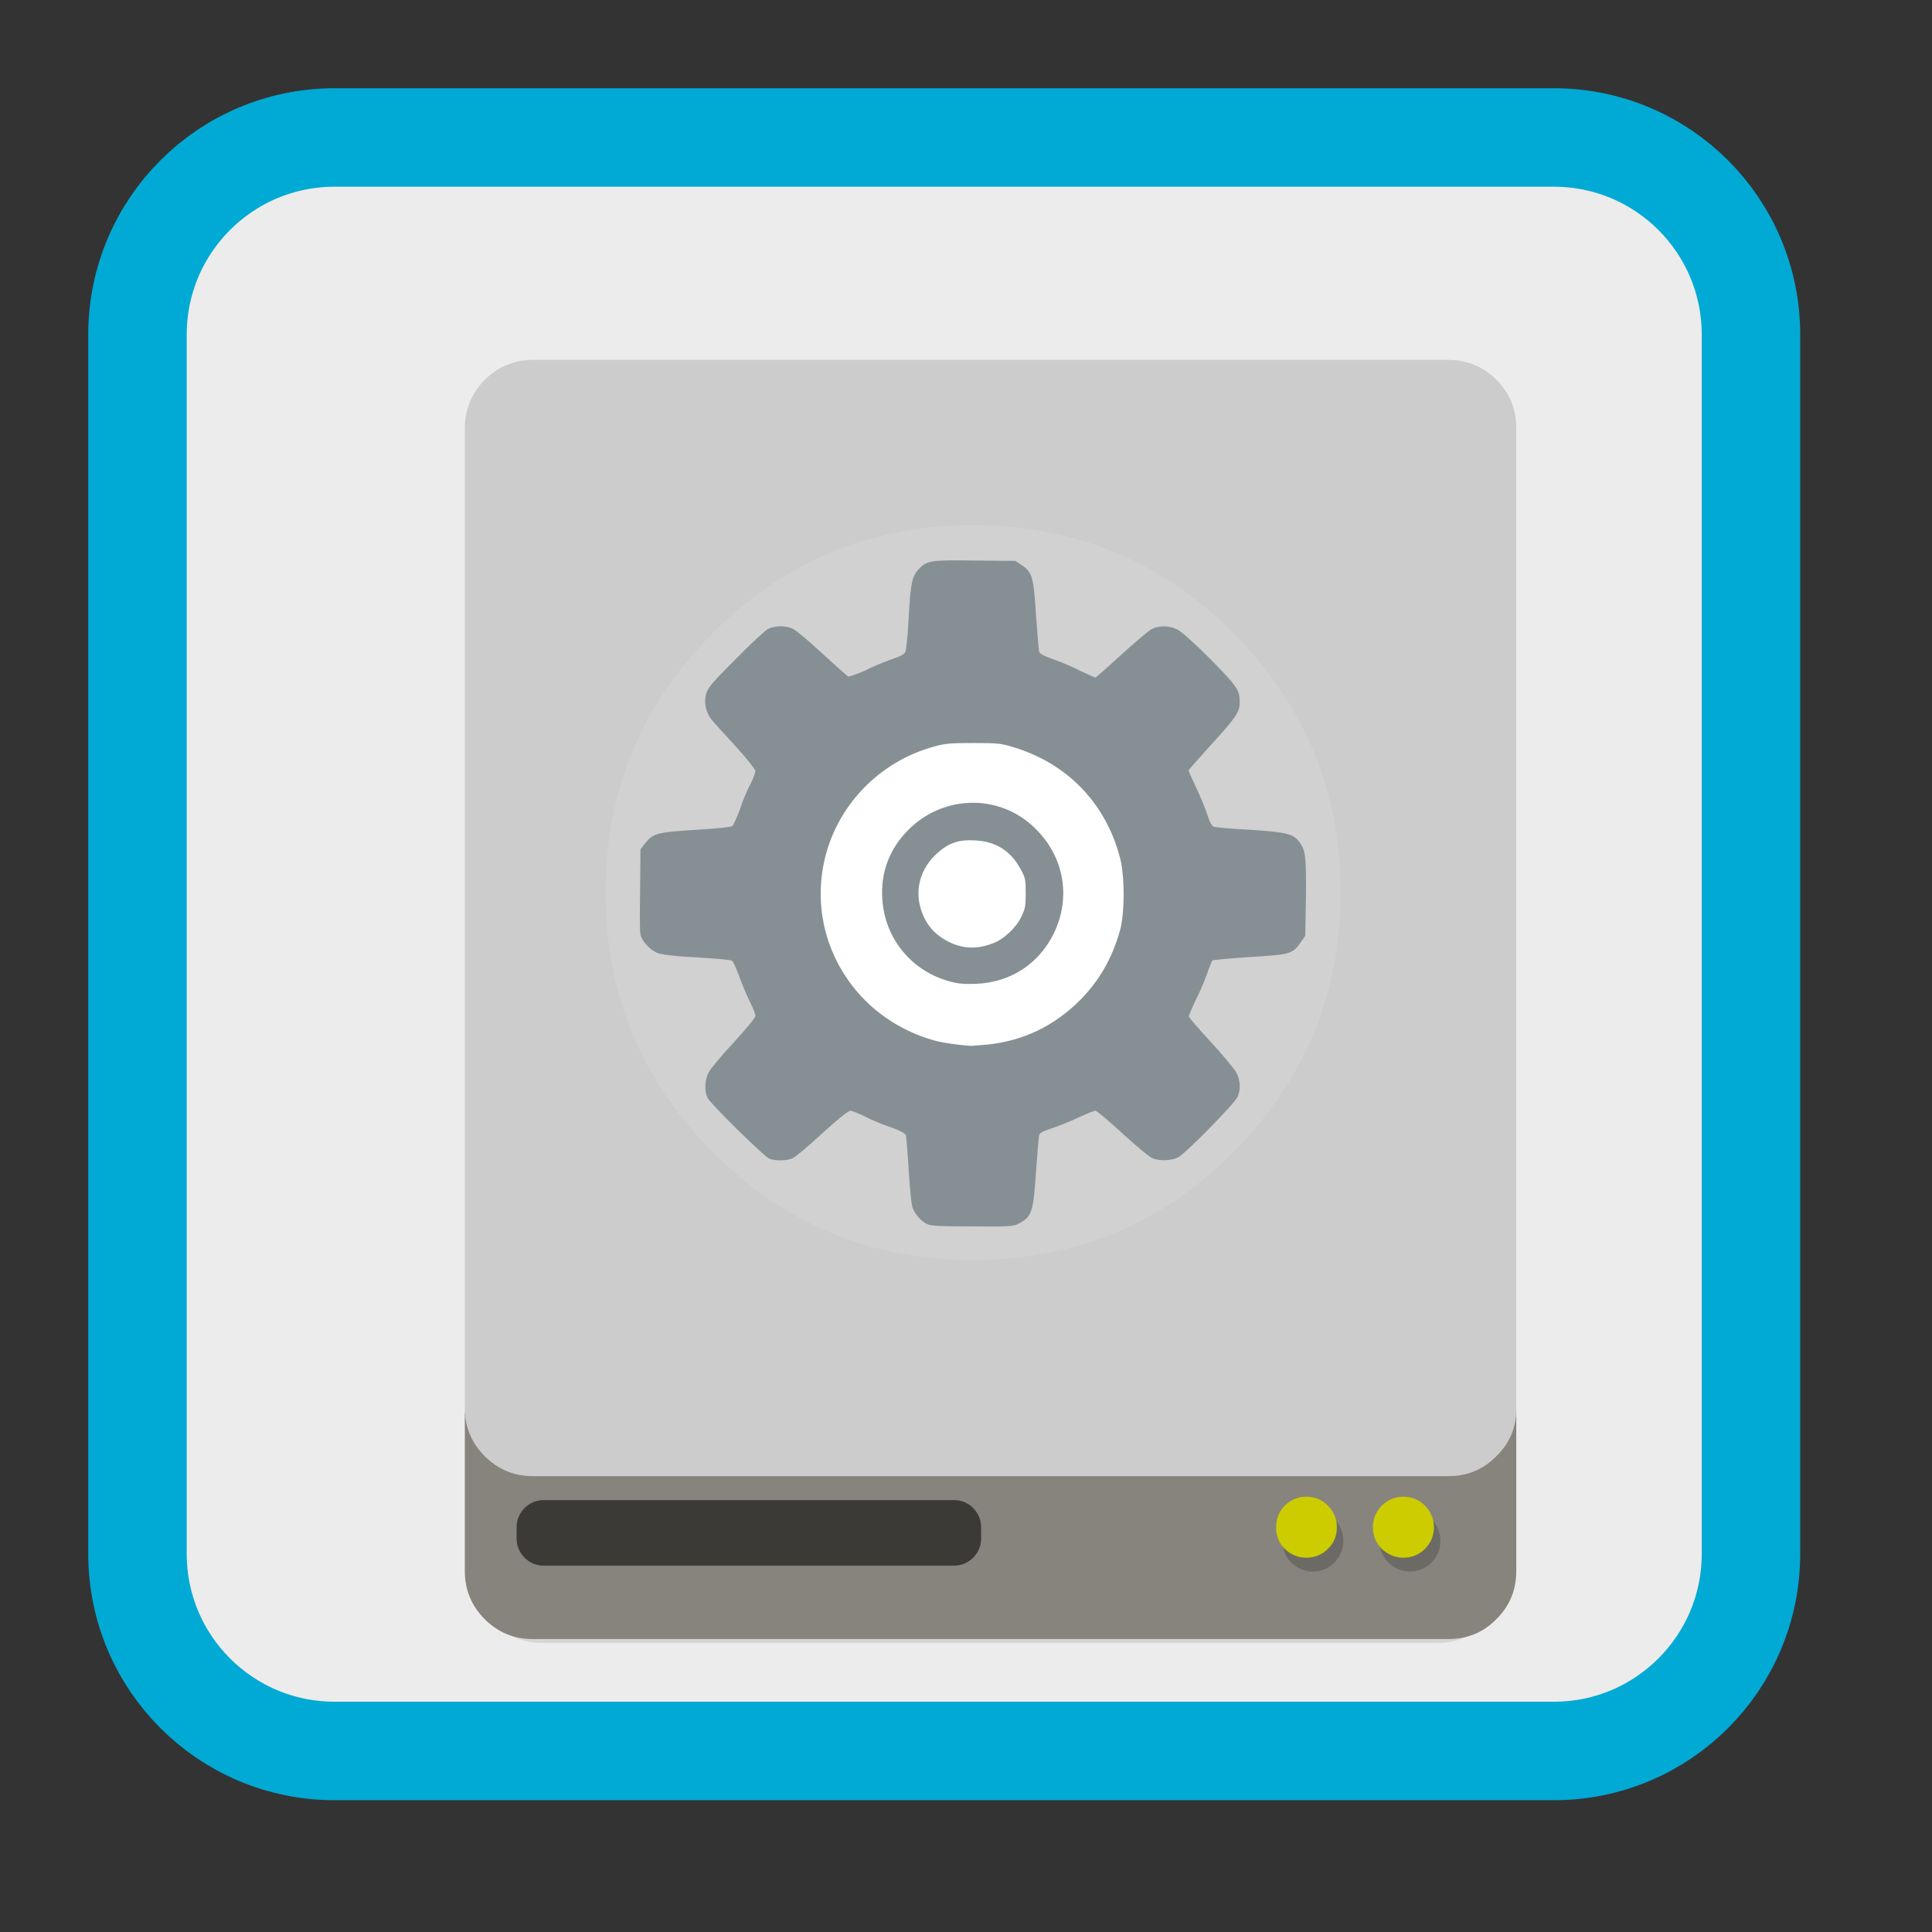 
<svg xmlns="http://www.w3.org/2000/svg" xmlns:xlink="http://www.w3.org/1999/xlink" width="22px" height="22px" viewBox="0 0 22 22" version="1.1">
<rect x="0" y="0" width="22" height="22" fill="#333333" stroke="none"/>
<g id="surface1">
<path style="fill-rule:nonzero;fill:rgb(92.549%,92.549%,92.549%);fill-opacity:1;stroke-width:53.405;stroke-linecap:butt;stroke-linejoin:miter;stroke:rgb(0%,66.667%,83.137%);stroke-opacity:1;stroke-miterlimit:4;" d="M 181.455 74.545 L 842.545 74.545 C 901.636 74.545 949.455 122.364 949.455 181.455 L 949.455 842.545 C 949.455 901.636 901.636 949.455 842.545 949.455 L 181.455 949.455 C 122.364 949.455 74.545 901.636 74.545 842.545 L 74.545 181.455 C 74.545 122.364 122.364 74.545 181.455 74.545 Z M 181.455 74.545 " transform="matrix(0.021,0,0,0.021,0,0)"/>
<path style=" stroke:none;fill-rule:nonzero;fill:rgb(0%,0%,0%);fill-opacity:0.098;" d="M 17.141 4.895 C 17.137 4.688 17.062 4.512 16.918 4.367 C 16.77 4.215 16.59 4.141 16.383 4.141 L 6.16 4.141 C 5.953 4.141 5.773 4.215 5.625 4.367 C 5.48 4.512 5.406 4.688 5.402 4.895 L 5.402 17.934 C 5.402 18.148 5.477 18.328 5.625 18.48 C 5.773 18.629 5.953 18.707 6.16 18.707 L 16.383 18.707 C 16.59 18.707 16.77 18.629 16.918 18.48 C 17.066 18.328 17.141 18.148 17.141 17.934 Z M 17.141 4.895 "/>
<path style=" stroke:none;fill-rule:nonzero;fill:rgb(80%,80%,80%);fill-opacity:1;" d="M 17.039 4.324 C 16.891 4.176 16.707 4.098 16.492 4.098 L 6.066 4.098 C 5.855 4.098 5.672 4.176 5.52 4.324 C 5.375 4.473 5.301 4.648 5.293 4.852 L 5.293 16.059 C 5.301 16.262 5.375 16.438 5.52 16.582 C 5.672 16.734 5.855 16.809 6.066 16.809 L 16.492 16.809 C 16.707 16.809 16.891 16.734 17.039 16.582 C 17.188 16.438 17.262 16.262 17.266 16.059 L 17.266 4.852 C 17.262 4.648 17.188 4.473 17.039 4.324 Z M 17.039 4.324 "/>
<path style=" stroke:none;fill-rule:nonzero;fill:rgb(52.549%,51.373%,48.627%);fill-opacity:0.988;" d="M 5.52 16.582 C 5.375 16.438 5.301 16.262 5.293 16.059 L 5.293 17.891 C 5.293 18.105 5.371 18.289 5.52 18.438 C 5.672 18.59 5.855 18.664 6.066 18.664 L 16.492 18.664 C 16.707 18.664 16.891 18.59 17.039 18.438 C 17.191 18.289 17.266 18.105 17.266 17.891 L 17.266 16.059 C 17.262 16.262 17.188 16.438 17.039 16.582 C 16.891 16.734 16.707 16.809 16.492 16.809 L 6.066 16.809 C 5.855 16.809 5.672 16.734 5.52 16.582 Z M 5.52 16.582 "/>
<path style=" stroke:none;fill-rule:nonzero;fill:rgb(23.137%,22.745%,21.176%);fill-opacity:1;" d="M 11.172 17.391 C 11.172 17.305 11.141 17.234 11.082 17.172 C 11.02 17.113 10.949 17.082 10.863 17.082 L 6.191 17.082 C 6.105 17.082 6.035 17.113 5.973 17.172 C 5.914 17.234 5.883 17.305 5.883 17.391 L 5.883 17.52 C 5.883 17.605 5.914 17.676 5.973 17.738 C 6.035 17.797 6.105 17.828 6.191 17.828 L 10.863 17.828 C 10.949 17.828 11.02 17.797 11.082 17.738 C 11.141 17.676 11.172 17.605 11.172 17.52 Z M 11.172 17.391 "/>
<path style=" stroke:none;fill-rule:nonzero;fill:rgb(0%,0%,0%);fill-opacity:0.2;" d="M 16.301 17.301 C 16.234 17.234 16.152 17.199 16.055 17.199 C 15.961 17.199 15.879 17.234 15.809 17.301 C 15.742 17.367 15.707 17.449 15.707 17.547 C 15.707 17.641 15.742 17.723 15.809 17.793 C 15.879 17.859 15.961 17.895 16.055 17.895 C 16.152 17.895 16.234 17.859 16.301 17.793 C 16.367 17.723 16.402 17.641 16.402 17.547 C 16.402 17.449 16.367 17.367 16.301 17.301 Z M 15.297 17.547 C 15.297 17.449 15.262 17.367 15.195 17.301 C 15.129 17.234 15.047 17.199 14.949 17.199 C 14.855 17.199 14.773 17.234 14.703 17.301 C 14.637 17.367 14.602 17.449 14.602 17.547 C 14.602 17.641 14.637 17.723 14.703 17.793 C 14.773 17.859 14.855 17.895 14.949 17.895 C 15.047 17.895 15.129 17.859 15.195 17.793 C 15.262 17.723 15.297 17.641 15.297 17.547 Z M 15.297 17.547 "/>
<path style=" stroke:none;fill-rule:nonzero;fill:rgb(100%,100%,100%);fill-opacity:0.098;" d="M 14.039 13.125 C 14.855 12.305 15.266 11.32 15.266 10.164 C 15.266 9.008 14.855 8.023 14.039 7.203 C 13.223 6.387 12.234 5.98 11.078 5.98 C 9.922 5.98 8.938 6.387 8.121 7.203 C 7.305 8.023 6.895 9.008 6.895 10.164 C 6.895 11.32 7.305 12.305 8.121 13.125 C 8.938 13.941 9.922 14.348 11.078 14.348 C 12.234 14.348 13.223 13.941 14.039 13.125 Z M 14.039 13.125 "/>
<path style=" stroke:none;fill-rule:nonzero;fill:rgb(80%,80%,0%);fill-opacity:1;" d="M 15.98 17.738 C 16.078 17.738 16.16 17.703 16.227 17.637 C 16.293 17.57 16.328 17.488 16.328 17.391 C 16.328 17.297 16.293 17.215 16.227 17.145 C 16.16 17.078 16.078 17.043 15.98 17.043 C 15.887 17.043 15.805 17.078 15.734 17.145 C 15.668 17.215 15.633 17.297 15.633 17.391 C 15.633 17.488 15.668 17.57 15.734 17.637 C 15.805 17.703 15.887 17.738 15.98 17.738 Z M 15.223 17.391 C 15.223 17.297 15.191 17.215 15.121 17.145 C 15.055 17.078 14.973 17.043 14.875 17.043 C 14.781 17.043 14.699 17.078 14.629 17.145 C 14.562 17.215 14.531 17.297 14.531 17.391 C 14.531 17.488 14.562 17.57 14.629 17.637 C 14.699 17.703 14.781 17.738 14.875 17.738 C 14.973 17.738 15.055 17.703 15.121 17.637 C 15.191 17.57 15.223 17.488 15.223 17.391 Z M 15.223 17.391 "/>
<path style=" stroke:none;fill-rule:nonzero;fill:rgb(100%,100%,100%);fill-opacity:1;" d="M 13.57 10.156 C 13.57 8.82 12.461 7.738 11.094 7.738 C 9.73 7.738 8.621 8.82 8.621 10.156 C 8.621 11.488 9.73 12.57 11.094 12.57 C 12.461 12.57 13.57 11.488 13.57 10.156 Z M 13.57 10.156 "/>
<path style=" stroke:none;fill-rule:nonzero;fill:rgb(52.549%,56.471%,58.039%);fill-opacity:1;" d="M 10.562 13.941 C 10.496 13.914 10.426 13.836 10.395 13.762 C 10.379 13.723 10.363 13.574 10.348 13.332 C 10.336 13.129 10.32 12.949 10.316 12.93 C 10.305 12.902 10.258 12.879 10.145 12.836 C 10.055 12.809 9.926 12.754 9.852 12.715 C 9.777 12.68 9.703 12.648 9.684 12.648 C 9.66 12.648 9.539 12.746 9.367 12.902 C 9.215 13.043 9.066 13.168 9.035 13.184 C 8.973 13.219 8.836 13.223 8.762 13.195 C 8.707 13.176 8.098 12.578 8.059 12.504 C 8.02 12.43 8.023 12.293 8.07 12.211 C 8.09 12.172 8.215 12.02 8.355 11.871 C 8.5 11.711 8.602 11.59 8.602 11.566 C 8.602 11.551 8.574 11.473 8.535 11.398 C 8.5 11.328 8.445 11.195 8.414 11.109 C 8.383 11.023 8.348 10.945 8.332 10.938 C 8.316 10.93 8.137 10.914 7.934 10.902 C 7.699 10.891 7.539 10.871 7.496 10.855 C 7.406 10.824 7.309 10.719 7.293 10.641 C 7.285 10.609 7.285 10.379 7.289 10.129 L 7.293 9.672 L 7.344 9.605 C 7.438 9.488 7.48 9.477 7.926 9.449 C 8.176 9.434 8.328 9.418 8.34 9.406 C 8.352 9.395 8.391 9.309 8.426 9.215 C 8.457 9.117 8.512 8.988 8.547 8.926 C 8.578 8.863 8.602 8.797 8.602 8.781 C 8.602 8.762 8.5 8.633 8.371 8.492 C 8.242 8.352 8.117 8.215 8.098 8.188 C 8.035 8.105 8.016 8.004 8.039 7.906 C 8.059 7.836 8.09 7.793 8.371 7.512 C 8.539 7.34 8.707 7.184 8.742 7.164 C 8.824 7.121 8.953 7.121 9.035 7.164 C 9.066 7.18 9.219 7.305 9.363 7.441 C 9.512 7.578 9.645 7.695 9.656 7.703 C 9.668 7.707 9.75 7.68 9.848 7.637 C 9.938 7.59 10.074 7.535 10.152 7.508 C 10.254 7.473 10.297 7.453 10.309 7.422 C 10.32 7.398 10.34 7.215 10.348 7.012 C 10.371 6.621 10.387 6.562 10.465 6.477 C 10.555 6.383 10.605 6.375 11.105 6.383 L 11.562 6.387 L 11.633 6.434 C 11.754 6.516 11.77 6.566 11.797 7 C 11.812 7.207 11.828 7.398 11.832 7.418 C 11.84 7.445 11.875 7.465 11.996 7.508 C 12.086 7.539 12.223 7.598 12.305 7.641 C 12.391 7.68 12.465 7.715 12.473 7.715 C 12.48 7.715 12.613 7.598 12.766 7.457 C 12.922 7.316 13.078 7.184 13.113 7.164 C 13.195 7.121 13.316 7.121 13.406 7.168 C 13.449 7.188 13.598 7.32 13.781 7.504 C 14.094 7.82 14.117 7.859 14.117 8 C 14.117 8.105 14.074 8.172 13.805 8.465 C 13.656 8.629 13.535 8.766 13.535 8.773 C 13.535 8.781 13.574 8.871 13.621 8.969 C 13.668 9.066 13.723 9.203 13.746 9.27 C 13.773 9.359 13.797 9.402 13.82 9.414 C 13.84 9.422 14.027 9.438 14.238 9.449 C 14.66 9.477 14.73 9.496 14.801 9.594 C 14.867 9.688 14.875 9.758 14.871 10.219 L 14.863 10.656 L 14.812 10.73 C 14.719 10.863 14.695 10.871 14.23 10.898 C 14 10.914 13.809 10.93 13.805 10.938 C 13.801 10.941 13.77 11.016 13.742 11.098 C 13.711 11.184 13.652 11.32 13.609 11.402 C 13.57 11.488 13.535 11.566 13.539 11.578 C 13.543 11.59 13.656 11.723 13.793 11.871 C 13.93 12.02 14.059 12.176 14.082 12.219 C 14.125 12.309 14.129 12.402 14.094 12.488 C 14.059 12.566 13.504 13.133 13.414 13.18 C 13.336 13.219 13.199 13.223 13.121 13.188 C 13.09 13.176 12.938 13.051 12.781 12.906 C 12.629 12.766 12.488 12.648 12.473 12.648 C 12.457 12.648 12.371 12.684 12.277 12.727 C 12.188 12.77 12.051 12.824 11.977 12.848 C 11.871 12.883 11.836 12.902 11.832 12.93 C 11.828 12.949 11.812 13.137 11.797 13.348 C 11.766 13.809 11.75 13.859 11.59 13.938 C 11.543 13.965 11.465 13.969 11.074 13.965 C 10.73 13.965 10.602 13.961 10.562 13.941 Z M 11.242 11.895 C 11.656 11.852 12 11.684 12.297 11.391 C 12.52 11.164 12.664 10.914 12.754 10.594 C 12.809 10.395 12.809 9.957 12.75 9.754 C 12.586 9.141 12.148 8.691 11.539 8.508 C 11.398 8.465 11.363 8.461 11.086 8.461 C 10.824 8.461 10.77 8.465 10.641 8.5 C 10.004 8.672 9.516 9.188 9.383 9.82 C 9.262 10.395 9.438 10.977 9.855 11.395 C 10.074 11.613 10.355 11.773 10.664 11.855 C 10.75 11.875 10.875 11.895 11.051 11.91 C 11.066 11.91 11.152 11.902 11.242 11.895 Z M 10.816 11.176 C 10.379 11.059 10.074 10.684 10.047 10.238 C 10.027 9.93 10.129 9.664 10.348 9.445 C 10.754 9.043 11.395 9.039 11.793 9.438 C 12.121 9.762 12.199 10.227 11.996 10.637 C 11.824 10.98 11.504 11.188 11.113 11.203 C 10.98 11.207 10.914 11.203 10.816 11.176 Z M 11.305 10.742 C 11.426 10.699 11.57 10.566 11.629 10.441 C 11.672 10.355 11.68 10.324 11.68 10.172 C 11.68 10.012 11.676 9.996 11.621 9.895 C 11.508 9.688 11.34 9.582 11.105 9.57 C 10.914 9.559 10.801 9.598 10.664 9.723 C 10.492 9.883 10.422 10.102 10.477 10.32 C 10.527 10.508 10.629 10.637 10.801 10.723 C 10.961 10.805 11.125 10.812 11.305 10.742 Z M 11.305 10.742 "/>
</g>
</svg>
